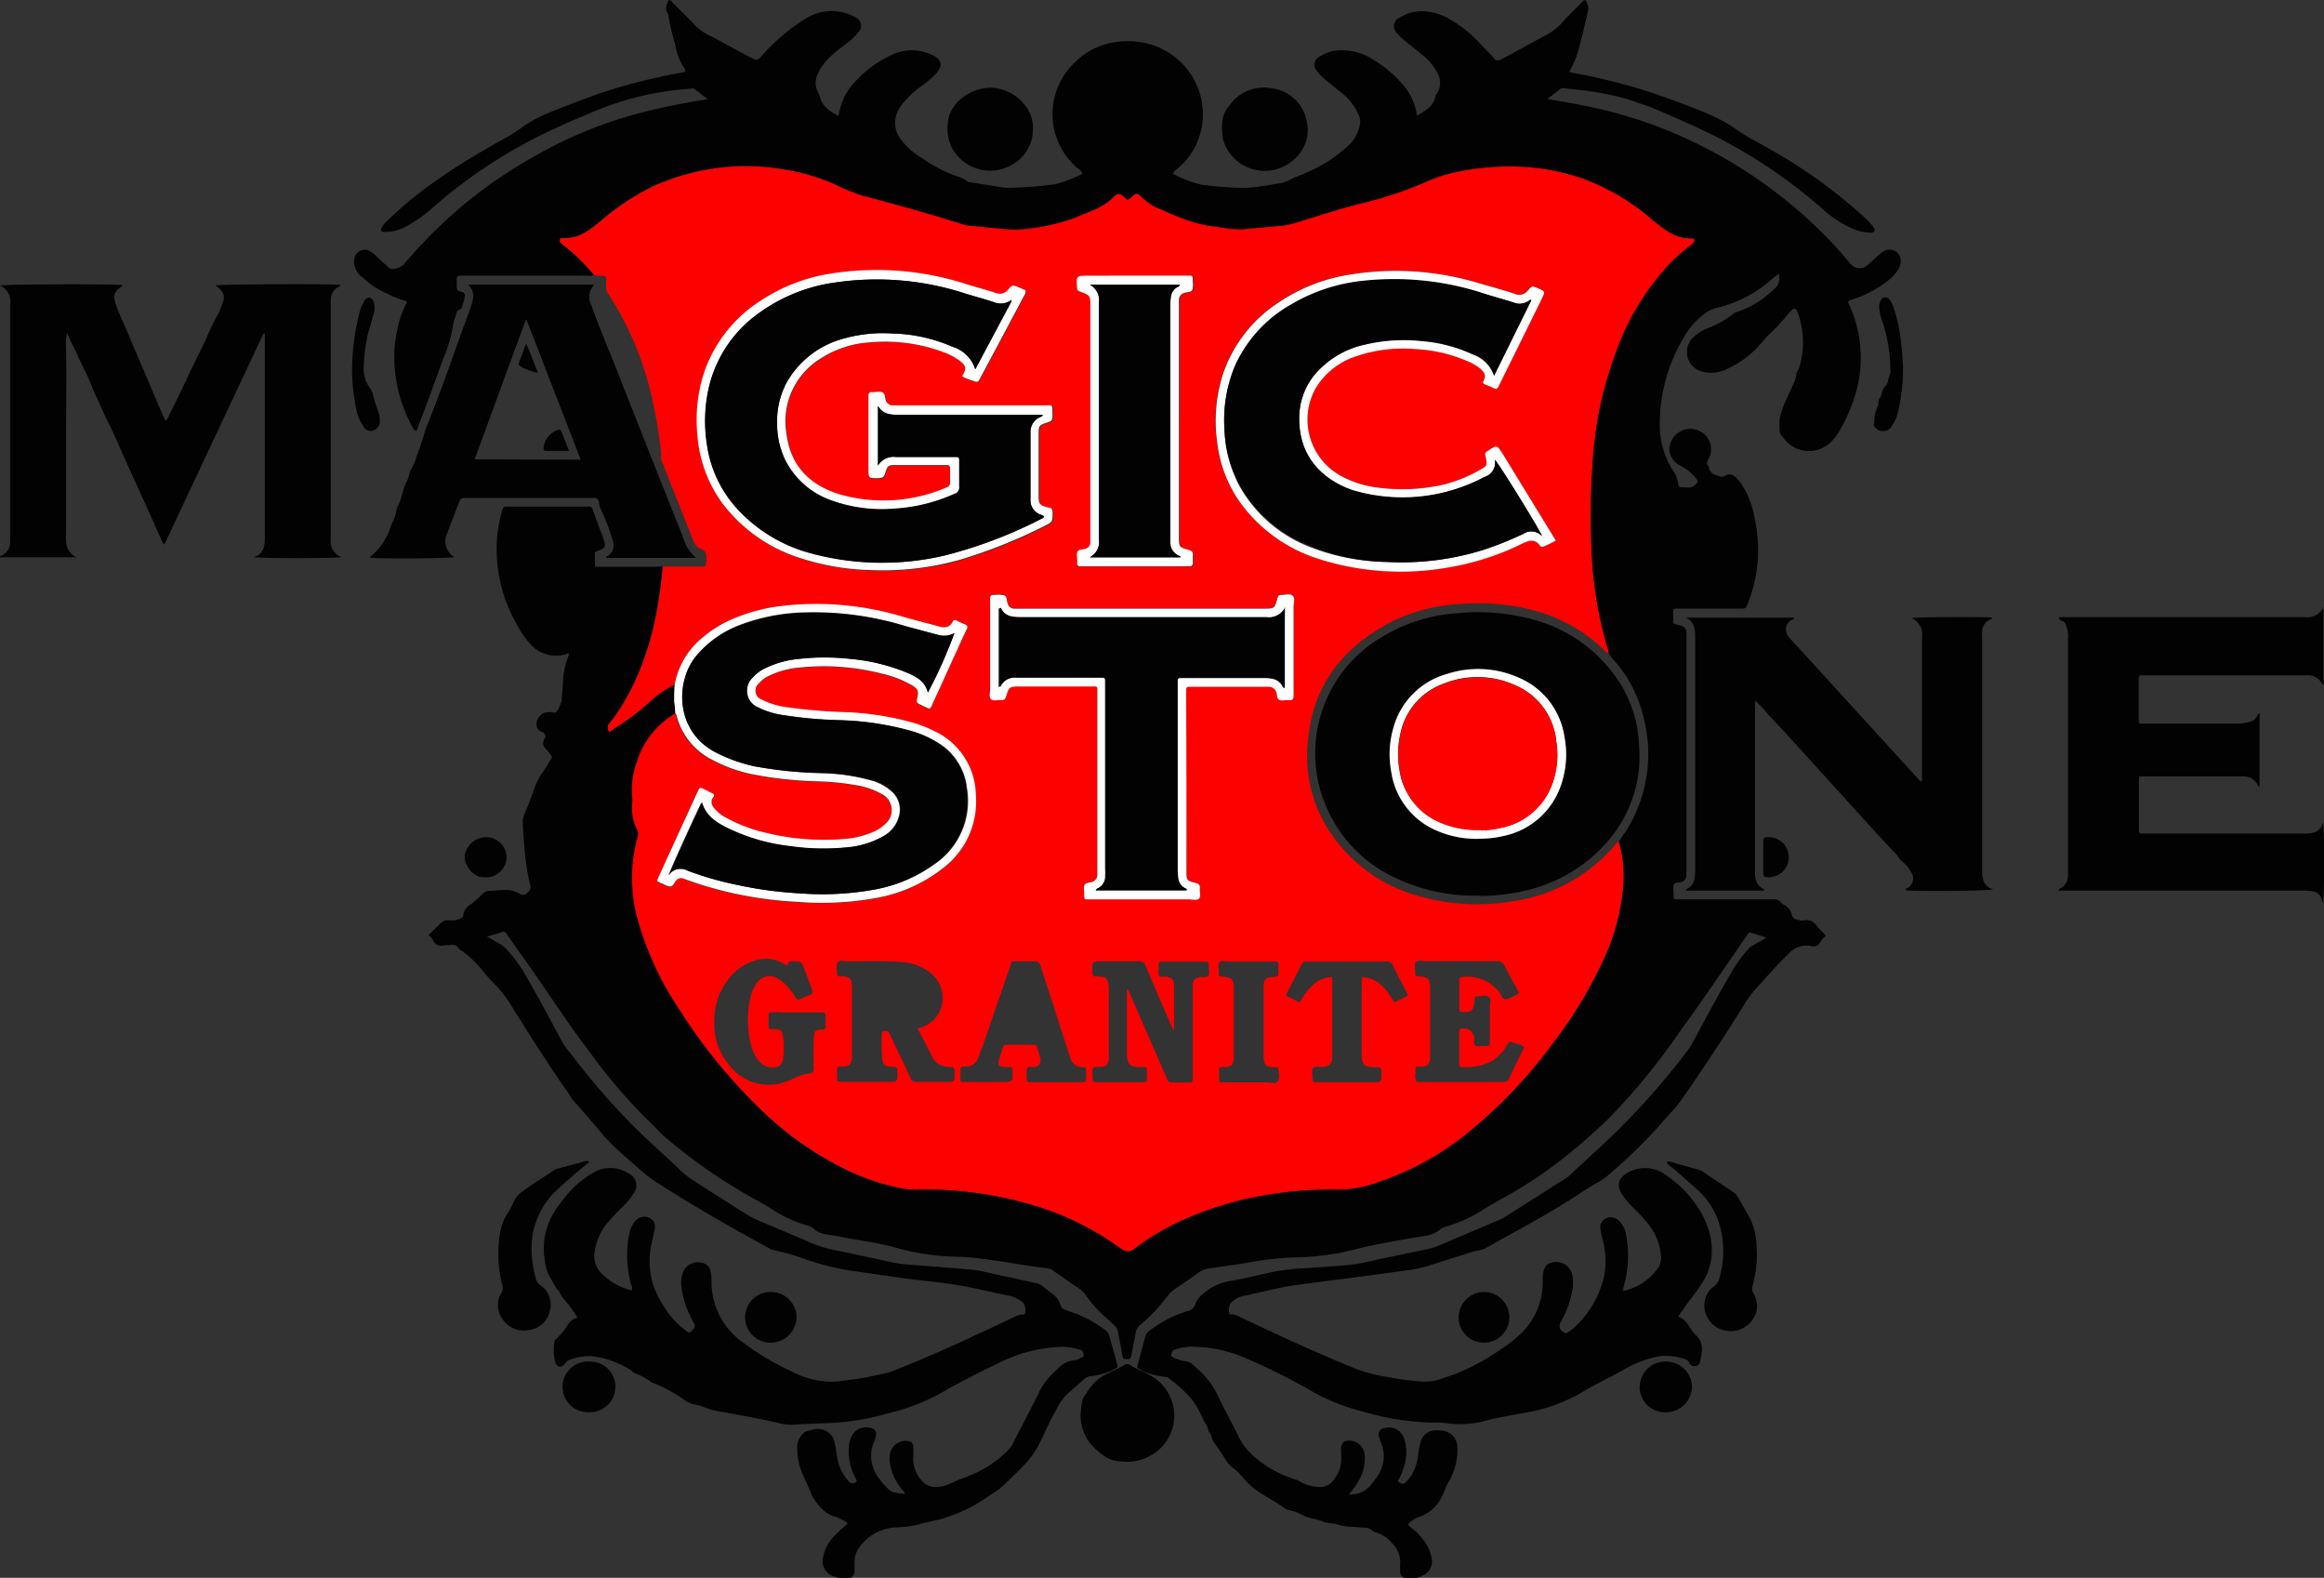 <svg xmlns="http://www.w3.org/2000/svg" viewBox="0 0 289.57 196.54"><rect x="0" y="0" width="289.57" height="196.54" fill="#333333" stroke="none"/><title>logo</title><g id="f56731f8-1cad-4a78-a27d-9757ae4c3ceb" data-name="Layer 2"><g id="0a29f5dd-6c9a-43db-afbe-0d29d4d9ddfe" data-name="Layer 1"><path d="M82.53,70.63a1.87,1.87,0,0,1,.73-.06h4c.74,0,.71,0,.75-.76s0-1.21-.78-1.48a1.66,1.66,0,0,1-.86-1.05q-2-5-4-10.06a.88.88,0,0,1,0-.21c0-.24,0-.49,0-.73a62.15,62.15,0,0,0-1.16-6.78,39,39,0,0,0-5.62-13.2,6.59,6.59,0,0,1-.05-1.51c0-.35-.13-.47-.47-.45a3,3,0,0,1-1-.05,24.66,24.66,0,0,0-3.9-3.76,2.28,2.28,0,0,1-.33-.29.44.44,0,0,1-.07-.42c.05-.2.22-.16.36-.15a5.17,5.17,0,0,0,3.23-1,19.4,19.4,0,0,0,1.74-1.35,30.63,30.63,0,0,1,6.32-4.12,28.13,28.13,0,0,1,16.79-2,25.26,25.26,0,0,1,5.8,1.77,26.2,26.2,0,0,0,3.48,1.36q6.25,1.62,12.41,3.54a4,4,0,0,0,.86.19c1.31.12,2.62.28,3.94.38a13.41,13.41,0,0,0,3.5,0,25,25,0,0,0,5.76-1.35c1.53-.69,3.19-1.11,4.48-2.28.3-.27.61-.7,1-.68s.67.44,1,.7c0,0,.09,0,.13,0a6.06,6.06,0,0,0,.63-.5c.31-.31.54-.27.86,0a8.35,8.35,0,0,0,1.88,1.4c2.44,1.06,4.85,2.22,7.56,2.46a16.94,16.94,0,0,0,3.34.34c1.58-.17,3.16-.29,4.74-.44a8.77,8.77,0,0,0,1.72-.32c2.9-.89,5.78-1.84,8.72-2.56a47.34,47.34,0,0,0,7.71-2.57,16.44,16.44,0,0,1,2.82-1,31.64,31.64,0,0,1,9.47-.85,27.61,27.61,0,0,1,7.17,1.44,28.17,28.17,0,0,1,8.62,5.08,17.05,17.05,0,0,0,1.93,1.46,5.32,5.32,0,0,0,3,.94c.12,0,.25-.07.32.07a.36.36,0,0,1,0,.42,3,3,0,0,1-.44.39,22.25,22.25,0,0,0-3,2.74,31.87,31.87,0,0,0-6.26,10.54,47.07,47.07,0,0,0-2.92,13.93,92.64,92.64,0,0,0,0,12.91,50.2,50.2,0,0,0,1.84,9.94c.07.23.21.45.11.7-.18,0-.25-.12-.35-.22A20.09,20.09,0,0,0,191,76a27.51,27.51,0,0,0-9.32-.75,21.72,21.72,0,0,0-8.45,2.27C167.38,80.63,163.66,85.25,163,92A17.16,17.16,0,0,0,165,102.48a19.4,19.4,0,0,0,11.75,9.13,26.37,26.37,0,0,0,12.06.6,20.52,20.52,0,0,0,12.33-6.83c.17-.2.28-.47.55-.56a15.74,15.74,0,0,1,.49,6.11,26.52,26.52,0,0,1-2.36,8.52A54.63,54.63,0,0,1,193.47,130a60,60,0,0,1-10.55,11.09,35.22,35.22,0,0,1-11.19,6.17,14.83,14.83,0,0,1-4.88.95,46.52,46.52,0,0,0-8.78.61,41.52,41.52,0,0,0-11.13,3.38,31,31,0,0,0-5.59,3.36,1.17,1.17,0,0,1-1.48.12c-.15-.09-.3-.17-.43-.27A35.17,35.17,0,0,0,128.25,150a46.63,46.63,0,0,0-13.78-1.82,10.29,10.29,0,0,1-2.26-.16,29.28,29.28,0,0,1-6.46-2.15,40.85,40.85,0,0,1-10.65-7.35,67.59,67.59,0,0,1-10.62-12.89,38.56,38.56,0,0,1-4.94-10.53,19.16,19.16,0,0,1-.15-10.86,1.15,1.15,0,0,0-.1-.91,6.13,6.13,0,0,1-.59-3.28,3.16,3.16,0,0,0,0-.65,9.93,9.93,0,0,1,.52-4.26,10.65,10.65,0,0,1,4.88-6.27,1.19,1.19,0,0,1,.13.25,8.55,8.55,0,0,0,4.45,5.56,18.58,18.58,0,0,0,5.09,1.82,49.22,49.22,0,0,0,8.31.87,33,33,0,0,1,4.45.46A9.74,9.74,0,0,1,109.94,99a2.24,2.24,0,0,1,.44,3.58,5.08,5.08,0,0,1-1.64,1.1,11.17,11.17,0,0,1-3.77.88,30.23,30.23,0,0,1-9.33-.73,19.31,19.31,0,0,1-5.32-2,4.45,4.45,0,0,1-1.44-1.23,1.06,1.06,0,0,1-.2-1c.07-.2.34-.36.23-.58s-.4-.25-.61-.37-.57-.29-.85-.43-.33-.09-.41.13-.13.26-.19.4l-4.76,10.41c-.35.76-.28.62.36.93l.07,0a2.62,2.62,0,0,0,.94.38c.38,0,.53-.47.76-.74a.82.82,0,0,1,1-.22c.85.31,1.7.6,2.57.87a48.48,48.48,0,0,0,11.61,2,37.57,37.57,0,0,0,10.09-.55,18.73,18.73,0,0,0,7.88-3.57,10.41,10.41,0,0,0,4.2-9.22,8.94,8.94,0,0,0-5.07-7.87,16,16,0,0,0-2.79-1.1,36.18,36.18,0,0,0-8.24-1.31,67.28,67.28,0,0,1-7.31-.6,9.8,9.8,0,0,1-3.22-.95,1.19,1.19,0,0,1-.37-2.06,3.73,3.73,0,0,1,1.29-.95,11,11,0,0,1,3.73-1,29,29,0,0,1,10.2.74,13.11,13.11,0,0,1,3.88,1.5c.71.45.79.67.62,1.52-.12.63-.12.63.43.89l.66.31c.5.23.51.23.74-.29l3.41-7.48c.29-.65.58-1.3.89-1.93.18-.35.1-.53-.26-.66a9.28,9.28,0,0,1-1-.46.31.31,0,0,0-.49.14c-.39.79-1,.79-1.75.58-1.46-.41-2.93-.77-4.39-1.18a37.24,37.24,0,0,0-15.17-1.36,21.66,21.66,0,0,0-6.93,2,15.19,15.19,0,0,0-3,2,9.83,9.83,0,0,0-3.4,5.84,11.3,11.3,0,0,0-2.76,1.8,31.72,31.72,0,0,1-4.77,3.64c-.22.14-.39.37-.67.4A.85.85,0,0,1,76,90a18.55,18.55,0,0,0,1.68-2.41c3.12-5.23,4.38-11,4.9-17m45.26-34.39-.84-.35c-.73-.29-.75-.3-1.27.27a1.32,1.32,0,0,1-1.56.44c-1.16-.39-2.34-.69-3.51-1.05a36.47,36.47,0,0,0-17-1.37,21.92,21.92,0,0,0-8.82,3.41,17.22,17.22,0,0,0-7,8.89,19,19,0,0,0-.84,7.83,16.38,16.38,0,0,0,3.16,8.56,19.51,19.51,0,0,0,9.58,6.73,30.84,30.84,0,0,0,8.79,1.52,35.68,35.68,0,0,0,11.32-1.33,64.78,64.78,0,0,0,10.4-4.17c1-.49,1-.5,1-1.62,0-.37-.08-.61-.49-.66a1.77,1.77,0,0,1-.35-.09c-.73-.24-.9-.43-.9-1.22q0-4,0-8c0-.81.15-1,.9-1.23s.84-.29.83-1.2c0-1.11.15-1-1-1H112.05l-.81,0a.88.88,0,0,1-.84-.68c-.11-.31-.06-.75-.37-.92s-.72,0-1.09-.05h-.29c-.28,0-.41.11-.39.39s0,.29,0,.44q0,4.44,0,8.89c0,1,0,1,1,1s.87,0,1.14-.8.39-.83,1-.83H118c.31,0,.44.09.43.41,0,.56,0,1.13,0,1.69a.63.63,0,0,1-.47.7,19.9,19.9,0,0,1-12.73,1c-3.94-1-6.64-3.4-7.18-7.66a9.16,9.16,0,0,1,4.27-9.46,12.66,12.66,0,0,1,6.08-2,20.84,20.84,0,0,1,9.23,1.22,7.84,7.84,0,0,1,2,1.06c.81.62.87,1,.36,1.84,0,0,0,.08,0,.14a7.3,7.3,0,0,0,1.22.49c.64.25.64.25,1-.33l5.45-10.23a.93.93,0,0,0,.19-.6m66,31.11-.45-.75-6.1-9.95c-.77-1.25-.76-1.24-2-.42a.44.44,0,0,0-.22.55c0,.14.07.29.09.43.14.69.08.84-.54,1.19A18,18,0,0,1,180,60.35a23,23,0,0,1-8.32.39A12.63,12.63,0,0,1,167,59.24a8,8,0,0,1-3-11,9.25,9.25,0,0,1,5.05-3.93,18.06,18.06,0,0,1,7.24-.86,18.61,18.61,0,0,1,6.47,1.49,6.38,6.38,0,0,1,1.7,1c.44.38.71.82.37,1.41-.17.3,0,.43.24.54a11,11,0,0,1,1.08.46c.26.13.41.07.51-.19s.13-.27.19-.4l5.2-10.53c.48-1,.48-1-.54-1.38-.66-.26-.67-.27-1.15.28a1.36,1.36,0,0,1-1.62.47c-1.46-.48-2.95-.88-4.43-1.32a35.74,35.74,0,0,0-16.12-1.1,21.86,21.86,0,0,0-8.82,3.42,17.21,17.21,0,0,0-7,8.9,19.19,19.19,0,0,0-.74,8.63,16.08,16.08,0,0,0,3,7.63,19.16,19.16,0,0,0,9.6,6.82,33.73,33.73,0,0,0,16.1,1.09,32.92,32.92,0,0,0,9.33-3c.82-.4,1.53-.62,2.17.25a.34.34,0,0,0,.45.13,13,13,0,0,0,1.51-.73m-46,30.1V86.5c0-.2,0-.39,0-.59s.09-.42.38-.4h9l.88,0a1,1,0,0,1,1,.78c.07.28,0,.65.27.81s.62,0,.93.07.34,0,.51,0c.33,0,.43-.14.41-.44s0-.34,0-.51c0-3.57,0-7.15,0-10.72,0-.46.22-1.06-.11-1.33s-.94-.05-1.42-.1c-.32,0-.4.14-.48.41-.37,1.3-.38,1.3-1.76,1.3H127.15l-.73,0a.86.86,0,0,1-.87-.65c-.13-.34-.08-.84-.39-1a3.07,3.07,0,0,0-1.16-.06h-.29c-.25,0-.35.12-.33.36s0,.24,0,.37c0,3.67,0,7.35,0,11,0,.43-.2,1,.11,1.26s.85,0,1.28.1.5-.14.6-.46c.36-1.16.43-1.21,1.64-1.23h8.89c.93,0,.83-.08.83.82q0,10.87,0,21.74c0,.27,0,.54,0,.81a.94.94,0,0,1-.7,1c-.3.1-.7.06-.87.32s0,.67-.07,1c0,.1,0,.2,0,.29,0,.53,0,.53.52.55h12.56c.41,0,.93.19,1.21-.08s.07-.84.12-1.26-.1-.6-.53-.71c-1.08-.26-1.12-.35-1.13-1.44,0-.2,0-.39,0-.59Zm-33.46,30.71c.29-.1.5-.17.7-.25a3.78,3.78,0,0,0,2.28-2.51,4,4,0,0,0-1.64-4.38,6.38,6.38,0,0,0-3.42-1.16c-2.2-.16-4.4-.08-6.6-.09-.43,0-1-.2-1.26.12s-.07.85-.09,1.28c0,0,0,0,0,.07,0,.27.06.42.36.4a2.55,2.55,0,0,1,.44,0c.79.1,1,.33,1.05,1.13,0,.24,0,.49,0,.73q0,3.78,0,7.56c0,.25,0,.49,0,.73-.06.78-.26,1-1,1.1-.26,0-.6-.11-.77.1s-.05.57-.07.86c0,.1,0,.2,0,.29,0,.64,0,.65.64.65h5.73c1.14,0,1.14,0,1.14-1.18,0-.68,0-.68-.71-.71-.86,0-1.09-.22-1.19-1.06a24.36,24.36,0,0,1-.06-2.86c0-.49.07-.51.55-.5.33,0,.39.25.49.46.85,1.79,1.71,3.57,2.55,5.36a.71.71,0,0,0,.77.49c1.22,0,2.45,0,3.67,0,1.05,0,1.05,0,1.05-1,0-.81,0-.82-.78-.88a2.1,2.1,0,0,1-1.93-1.1c-.61-1.2-1.23-2.38-1.88-3.63m31.9.23c-.12-.24-.21-.4-.28-.56-1.08-2.51-2.18-5-3.24-7.55a.74.74,0,0,0-.82-.53c-1.47,0-2.94,0-4.41,0s-1.44,0-1.37,1.47c0,.33.14.4.43.42,1.24.06,1.59,0,1.59,1.75,0,2.62,0,5.24,0,7.86a4.46,4.46,0,0,1,0,.73c-.11.67-.28.81-.94.93-.33.06-.8-.13-1,.15s-.06.71-.07,1.07c0,0,0,.1,0,.15,0,.52,0,.53.53.53,1.91,0,3.82,0,5.73,0,.36,0,.55-.07.52-.48a6.78,6.78,0,0,1,0-1c0-.34-.13-.41-.43-.4a5.31,5.31,0,0,1-1.1-.05,1,1,0,0,1-.91-.89,7.94,7.94,0,0,1-.07-1.17q0-3.56,0-7.13c0-.15-.06-.32.06-.45a.81.81,0,0,1,.25.4l2.9,6.66,1.79,4.1c.1.22.17.45.5.44.78,0,1.57,0,2.35,0,.25,0,.35-.11.35-.35s0-.34,0-.51q0-5,0-10c0-.42,0-.83,0-1.25.07-.72.24-.86.93-1,.33-.08.77.11,1-.17s.06-.71.07-1.08c0-.69,0-.69-.67-.69h-4.63c-1.08,0-.93-.12-.93.94,0,.29-.12.63.07.85s.51.06.77.09c.76.08,1,.29,1.08,1a2.41,2.41,0,0,1,0,.29q0,2.57,0,5.14a1.55,1.55,0,0,1-.09.29m43.68,2a5.46,5.46,0,0,0-1.25-.47c-.58-.21-.61-.2-.9.32-1.24,2.17-3.23,2.76-5.55,2.69-.23,0-.37-.06-.37-.33,0-1.37,0-2.74,0-4.11,0-.15,0-.29.2-.33a1.33,1.33,0,0,1,1.68,1.18c0,.31-.11.71.14.9s.66.05,1,.07h.29c.5,0,.51,0,.51-.54,0-1.42,0-2.84,0-4.26,0-.45.22-1.05-.12-1.33s-.89-.05-1.35-.08c-.3,0-.45.09-.44.41a3.48,3.48,0,0,1-.12.87.81.81,0,0,1-.76.68c-.22,0-.44,0-.66,0s-.36-.07-.36-.33q0-1.84,0-3.67c0-.25.11-.34.35-.35a5.15,5.15,0,0,1,4.63,1.87c.24.32.33.88.76.9a2.92,2.92,0,0,0,1.14-.45c.19-.09.42-.12.56-.34-.6-1.12-1.22-2.22-1.78-3.36a1,1,0,0,0-1-.59c-3,0-5.92,0-8.88,0-.4,0-.91-.19-1.19.12s-.08.75-.09,1.14c0,.56-.08.6.58.64,1,.05,1.25.3,1.28,1.36,0,.15,0,.29,0,.44q0,3.82,0,7.63c0,.25,0,.49,0,.73-.06.77-.27,1-1,1.09-.26,0-.6-.11-.76.1s0,.57-.07.86,0,.29,0,.44c0,.38.11.51.5.5q5.25,0,10.5,0a.59.59,0,0,0,.63-.37c.65-1.37,1.31-2.72,2-4.1m-91.9-10-.49-.29a4.21,4.21,0,0,0-3.39-.41,6.27,6.27,0,0,0-3,1.83A8.32,8.32,0,0,0,89,127.29a7.8,7.8,0,0,0,1.76,5.25A6.19,6.19,0,0,0,97,135a8.19,8.19,0,0,0,1.93-.67,10,10,0,0,1,1.36-.53c.35-.1.81,0,1-.29s.06-.76.07-1.15c0-1.08,0-2.15.06-3.23,0-.61.19-.78.68-.88.23,0,.53.09.69-.13s.05-.52.07-.79,0-.44,0-.66c0-.55,0-.56-.58-.56-1.66,0-3.33,0-5,0a3.9,3.9,0,0,0-1.52.09q0,.77,0,1.54s0,0,0,.07c0,.27.07.41.38.39a2.61,2.61,0,0,1,.58,0c.52.07.76.26.82.78a10.1,10.1,0,0,1,0,3.07,1.08,1.08,0,0,1-1,.89,2.15,2.15,0,0,1-2-.82,4.64,4.64,0,0,1-.9-1.75,12.37,12.37,0,0,1-.12-6.17,4.71,4.71,0,0,1,.73-1.67,1.9,1.9,0,0,1,2.75-.58,5.08,5.08,0,0,1,1.4,1.28,12.42,12.42,0,0,1,.76,1.08c.15.23.29.29.54.16s.75-.35,1.13-.52.51-.24.33-.74c-.31-.85-.63-1.69-.95-2.54s-.36-.93-1.4-.94c-.4,0-.67.07-.69.6m33.49,14.47c1.08,0,2.16,0,3.23,0,.39,0,.52-.13.5-.51a9.78,9.78,0,0,1,0-1c0-.24-.05-.37-.32-.35a1.59,1.59,0,0,1-1.7-1.32q-.45-1.36-.89-2.72c-.93-2.86-1.86-5.72-2.77-8.58-.13-.41-.29-.6-.76-.58-.68,0-1.37,0-2.06,0-.91,0-.75-.09-1,.71-1.1,3.16-2.18,6.33-3.28,9.5-.23.65-.47,1.28-.72,1.92a1.57,1.57,0,0,1-1.4,1c-.24,0-.54-.1-.7.1s0,.52-.07.78a1.45,1.45,0,0,0,0,.15c0,1-.11.88.85.88h4.19c1.55,0,1.55,0,1.43-1.55,0-.26-.11-.34-.35-.33a4.35,4.35,0,0,1-.81,0c-.53-.08-.66-.29-.52-.81s.33-1,.46-1.55c.08-.35.27-.4.58-.4,1.08,0,2.15,0,3.23,0,.34,0,.47.13.54.44s.21.75.31,1.13c.19.75-.07,1.12-.83,1.22-.26,0-.59-.13-.76.09s0,.57-.07.86,0,.3,0,.44c0,.39.13.5.5.5,1.08,0,2.15,0,3.23,0m9.83-100.47h-5.73c-1.56,0-1.55,0-1.43,1.55a.41.41,0,0,0,.31.41c1.33.5,1.33.51,1.34,1.9v.15q0,14.14,0,28.27c0,.29,0,.59,0,.88a.87.87,0,0,1-.69.91c-.3.09-.69,0-.87.3s0,.67-.07,1c0,.17,0,.34,0,.51s.11.35.36.34h13.58c.3,0,.45-.1.44-.43s0-.69,0-1-.15-.5-.49-.59c-1.23-.35-1.25-.4-1.25-1.67V38.07c0-.2,0-.39,0-.59a.94.94,0,0,1,.77-1c.32-.1.77-.05.91-.37a2.85,2.85,0,0,0,.05-1s0-.1,0-.15c0-.6,0-.6-.62-.61h-6.61M166,121.68v2.25c0,2.5,0,5,0,7.49,0,1.11-.27,1.38-1.27,1.49-.38,0-.89-.16-1.12.13s-.07.8-.07,1.21,0,.56.57.56H171c1.13,0,1.13,0,1.13-1.11,0-.75,0-.75-.79-.77-1.39,0-1.67-.3-1.67-1.7,0-2,0-4,0-6,0-1,0-2,0-3,0-.57,0-.57.59-.46a4.11,4.11,0,0,1,2.37,1.49,13,13,0,0,1,1.11,1.61c.47-.24.92-.48,1.38-.69s.3-.29.16-.56c-.6-1.12-1.19-2.25-1.74-3.39a.74.74,0,0,0-.8-.46c-1.12,0-2.25,0-3.38,0h-6.46c-.26,0-.53,0-.69.28-.61,1.22-1.24,2.44-1.87,3.65-.12.23-.06.35.17.46.38.17.75.35,1.11.56s.39.07.52-.17a7.28,7.28,0,0,1,1.33-1.75,3.73,3.73,0,0,1,2.53-1.1M159.23,133a1.3,1.3,0,0,0-.57-.05c-.91-.05-1.15-.3-1.21-1.21,0-.12,0-.24,0-.37q0-4,0-7.93a6.37,6.37,0,0,1,0-.81c.08-.63.24-.77.86-.92.3-.08.72.08.9-.17s0-.67.07-1c0-.07,0-.15,0-.22,0-.54,0-.55-.59-.55h-5.5c-.41,0-.93-.17-1.21.09s-.1.83-.12,1.26,0,.5.51.54c1.1.09,1.31.3,1.36,1.38,0,.12,0,.24,0,.37q0,3.93,0,7.85a4.64,4.64,0,0,1,0,.66c-.11.74-.3.91-1,1-.26,0-.59-.12-.76.11s0,.57-.07.85c0,.12,0,.24,0,.37,0,.56,0,.57.56.57,1.76,0,3.52,0,5.28,0,.5,0,1.17.23,1.47-.12s.09-1,.09-1.57a.44.44,0,0,0-.05-.14" fill="#fd0101"/><path d="M200.38,81.34c.1-.25,0-.47-.11-.7a50.19,50.19,0,0,1-1.84-9.94,92.81,92.81,0,0,1,0-12.91,47.07,47.07,0,0,1,2.92-13.93,31.87,31.87,0,0,1,6.26-10.54,22.16,22.16,0,0,1,3-2.74,3,3,0,0,0,.44-.39.37.37,0,0,0,0-.42c-.07-.14-.21-.08-.32-.07a5.31,5.31,0,0,1-3-.94,17,17,0,0,1-1.93-1.46,28.16,28.16,0,0,0-8.62-5.08A27.59,27.59,0,0,0,190,20.79a31.67,31.67,0,0,0-9.46.85,16.38,16.38,0,0,0-2.82,1A47.33,47.33,0,0,1,170,25.25c-2.95.71-5.83,1.67-8.72,2.56a8.82,8.82,0,0,1-1.72.32c-1.58.15-3.17.28-4.74.44a17,17,0,0,1-3.35-.34c-2.71-.24-5.12-1.4-7.56-2.46a8.4,8.4,0,0,1-1.87-1.4c-.33-.27-.56-.32-.86,0a5.85,5.85,0,0,1-.63.5s-.1,0-.13,0c-.33-.25-.62-.68-1-.7s-.7.41-1,.68c-1.29,1.17-3,1.6-4.48,2.28a24.93,24.93,0,0,1-5.76,1.35,13.42,13.42,0,0,1-3.5,0c-1.32-.1-2.62-.26-3.94-.37a4,4,0,0,1-.86-.19q-6.16-1.93-12.41-3.54A26.14,26.14,0,0,1,104,22.94a25.24,25.24,0,0,0-5.81-1.77,28.12,28.12,0,0,0-16.79,2,30.65,30.65,0,0,0-6.32,4.13,19.12,19.12,0,0,1-1.74,1.35,5.17,5.17,0,0,1-3.23,1c-.14,0-.31-.05-.36.15a.43.43,0,0,0,.07.42,2.38,2.38,0,0,0,.33.29A24.61,24.61,0,0,1,74,34.28a1.93,1.93,0,0,1-.8.06h-13c-.95,0-1.89,0-2.84,0-.36,0-.48.12-.45.47s0,.49,0,.73c0,.64,0,.65.65.83a.44.44,0,0,1,.35.55,6.52,6.52,0,0,1-.39,1.41c0,.06-.07.16-.12.17-.52.11-.54.58-.67,1a4.89,4.89,0,0,0-.29,1.06,17.41,17.41,0,0,1-1.25,4.21c-1,2.77-2,5.58-3.08,8.31-.08.2-.05.43-.25.6-.32-.12-.47-.47-.58-.7a18.19,18.19,0,0,1-2.12-9.69,18.74,18.74,0,0,1,.71-3.67,12.93,12.93,0,0,1,.74-1.77c.11-.24.05-.37-.21-.42a11.44,11.44,0,0,1-2.31-.93,9.92,9.92,0,0,1-2.87-1.91,2.41,2.41,0,0,1-1.07-2.42,1.34,1.34,0,0,1,1.71-1,3.6,3.6,0,0,1,1,.72c.42.38.82.77,1.25,1.14.24.2.47.52.8.46a2.21,2.21,0,0,0,1.4-.56l.82-.94A57.79,57.79,0,0,1,66.9,19.3a53.26,53.26,0,0,1,13.45-5.38,78.92,78.92,0,0,1,7.85-1.55c-.63-.48-1.16-.9-1.7-1.3-.19-.14-.43,0-.65,0a36.92,36.92,0,0,0-11.53,2.69c-1.93.8-3.86,1.61-5.75,2.51A62.18,62.18,0,0,0,54,25.8a16.72,16.72,0,0,1-3.66,2.53,5.09,5.09,0,0,1-2.46.56c-.41,0-.51-.22-.31-.58a3.64,3.64,0,0,1,.66-.79,46.38,46.38,0,0,1,6.09-5q2.6-1.84,5.35-3.45c1.17-.68,2.34-1.36,3.52-2a20.53,20.53,0,0,0,1.94-1.27A16.82,16.82,0,0,1,68.51,14q3.22-1.31,6.51-2.47a72.72,72.72,0,0,1,8.36-2.19c.67-.15,1.34-.26,2-.39a1.08,1.08,0,0,0-.26-.68,7.91,7.91,0,0,1-1-2.71.45.45,0,0,0,0-.07,24.87,24.87,0,0,1-.84-3.6c-.06-.29-.33-.46-.29-.8A2.34,2.34,0,0,1,83.34,0c.25,0,.36.2.5.35.93.94,1.9,1.85,2.78,2.83a7,7,0,0,0,2.12,1.41c1.64.86,3.25,1.78,4.9,2.63.66.34.73.32,1.23-.2a23.91,23.91,0,0,1,5.68-4.8,6,6,0,0,1,6-.08,1.15,1.15,0,0,1,.38,1.9,7.4,7.4,0,0,1-1.38,1.31c-.65.52-1.31,1-1.94,1.57A6.83,6.83,0,0,0,102,9a2.51,2.51,0,0,0-.12,2.39,4.21,4.21,0,0,1,.3.75c.32,1.18,1.27,1.72,2.24,2.29a1,1,0,0,0,.12-.24,7.39,7.39,0,0,1,2-4,13.85,13.85,0,0,1,4.57-3.35,5.8,5.8,0,0,1,4.9-.06c1.41.63,1.55,1.42.49,2.53a15.84,15.84,0,0,1-1.75,1.46,11.24,11.24,0,0,0-2.51,2.45l-.23.37a3.34,3.34,0,0,0,.32,3.88A9.12,9.12,0,0,0,115,19.77a17.13,17.13,0,0,0,4.14,2.15,4.5,4.5,0,0,1,1.49.72c.1.08.28.06.42.09l4.2.66a2,2,0,0,0,.37,0,47.73,47.73,0,0,0,5.85-.44,18,18,0,0,0,3.41-1.3c-.16-.44-.51-.6-.78-.84a8.85,8.85,0,0,1,0-13.2,8.85,8.85,0,0,1,4-2.2c6.27-1.44,11.25,2.79,11.73,7.94a8.77,8.77,0,0,1-3.22,7.75c-.16.14-.38.23-.45.54A14.16,14.16,0,0,0,149.71,23a41.1,41.1,0,0,0,5.56.4,26.71,26.71,0,0,0,3.34-.44l.65-.1a4.3,4.3,0,0,0,1.49-.47c.71-.4,1.52-.62,2.27-1a17.42,17.42,0,0,0,5.29-3.55,4.68,4.68,0,0,0,1.17-2.7,1.6,1.6,0,0,0-.21-.85,6.82,6.82,0,0,0-2-2.64c-.77-.62-1.55-1.24-2.32-1.88a4.4,4.4,0,0,1-.9-1,1.08,1.08,0,0,1,.34-1.7,5.06,5.06,0,0,1,3.15-.8,7.14,7.14,0,0,1,3.31,1,15.58,15.58,0,0,1,3.71,3,7.54,7.54,0,0,1,2,4.14c1-.63,2.08-1.11,2.28-2.41,0-.17.14-.24.2-.35a2.41,2.41,0,0,0,.15-2.39A7.17,7.17,0,0,0,177.43,7l-2-1.61a8,8,0,0,1-1.34-1.25,1.14,1.14,0,0,1,.27-1.92A5.14,5.14,0,0,1,178,1.47a7.08,7.08,0,0,1,2.87,1.06,15.88,15.88,0,0,1,3.64,3c.55.62,1.19,1.17,1.72,1.81.25.31.62.19.92,0,.89-.46,1.77-.95,2.65-1.43l2.6-1.41a7.29,7.29,0,0,0,2.13-1.56c.79-.9,1.66-1.73,2.5-2.59.13-.13.24-.32.49-.33a1.56,1.56,0,0,1,.33,1.41c-.43,1.82-.81,3.66-1.37,5.45a15.9,15.9,0,0,1-.91,2c.09.2.29.17.45.2,2.53.45,5,1.06,7.5,1.75a98.46,98.46,0,0,1,9.41,3.4,19.34,19.34,0,0,1,3.69,2.08c1,.71,2.18,1.29,3.28,1.92a64.14,64.14,0,0,1,12.29,8.74,8.46,8.46,0,0,1,1.21,1.28c.11.16.24.33.13.54s-.33.19-.52.19a6,6,0,0,1-2.34-.57,14,14,0,0,1-3.43-2.25,65.76,65.76,0,0,0-7.1-5.45A62.46,62.46,0,0,0,214,17.12c-1.25-.62-2.5-1.23-3.78-1.81-1.45-.65-2.91-1.26-4.37-1.89-.68-.29-1.39-.46-2.08-.73a16.86,16.86,0,0,0-2.11-.63c-.73-.19-1.48-.34-2.23-.48s-1.45-.24-2.18-.33S195.76,11.1,195,11a.74.74,0,0,0-.57.07l-1.62,1.26c1.54.28,3,.51,4.36.79A58,58,0,0,1,204,14.87a57,57,0,0,1,8.44,3.52,58.89,58.89,0,0,1,14.08,10.09,47.8,47.8,0,0,1,3.84,4.14,3.24,3.24,0,0,0,.4.43,1.46,1.46,0,0,0,1.91,0c.46-.39.89-.82,1.34-1.22a4.76,4.76,0,0,1,.7-.53,1.39,1.39,0,0,1,2.12,1.14,2.07,2.07,0,0,1-.42,1.3,5.82,5.82,0,0,1-1.34,1.35,14.33,14.33,0,0,1-4.3,2.23c-.59.2-.56.18-.31.75a15.92,15.92,0,0,1,.38,12.08A21.07,21.07,0,0,1,229,54a5.71,5.71,0,0,1-.81,1,3.9,3.9,0,0,1-6-.5c-.15-.21-.42-.42-.42-.64a6.88,6.88,0,0,1,0-1.82,11.3,11.3,0,0,1,.74-2.15c.32-.69.65-1.37.95-2.07a3.68,3.68,0,0,0,.37-1.18c0-.33.31-.62.4-1a10.84,10.84,0,0,0-.16-6.51c-.29-.83-.47-.87-1.06-.25a.64.64,0,0,0-.1.1,24.29,24.29,0,0,1-2.74,2.93c-.27.32-.54.63-.82.94a11.94,11.94,0,0,1-4.34,3.19,4.37,4.37,0,0,1-3,.23,2.52,2.52,0,0,1-1-4.28,5.64,5.64,0,0,1,1.8-1.12,12,12,0,0,0,3.24-1.84,1,1,0,0,1,.4-.17,12,12,0,0,0,4.53-2.78,1.8,1.8,0,0,0,.63-2l-.9.75A15.67,15.67,0,0,1,214,38.32a4.33,4.33,0,0,0-1.64.78,9.26,9.26,0,0,0-2.4,2.66A21,21,0,0,0,206.81,53a10.3,10.3,0,0,0,1.78,5.81,3.17,3.17,0,0,1,.48,1.29c.1.59.12.59.7.6a2.44,2.44,0,0,1,.29,0,1.26,1.26,0,0,0,1.49-.8,6,6,0,0,0-2-1.8A2.5,2.5,0,0,1,208,56.06a2.6,2.6,0,0,1,3.67-2.41,2.49,2.49,0,0,1,1.21,3.51c-.2.35-.27.61,0,.9a.24.24,0,0,1,.06.13c.09.79.71.94,1.32,1.14a.65.65,0,0,0,.55,0c.84-.5,1.25-.2,2,.72a10.66,10.66,0,0,1,1.8,4.43,18,18,0,0,1-.8,10.6c-.28.73-.28.73-1,.73h-8c-.19,0-.33.06-.33.29,0,.44,0,.88,0,1.32,0,.22.14.29.31.34l.63.18a.87.87,0,0,1,.71,1c0,1.17,0,2.35,0,3.52q0,12.75,0,25.49c0,.34,0,.69,0,1a.89.89,0,0,1-.74.94c-.29.09-.72,0-.85.32a2.46,2.46,0,0,0,0,.94c0,1-.12.87.84.87H221a1.08,1.08,0,0,1,.85.33,1.4,1.4,0,0,0,.39.33,1.73,1.73,0,0,1,1,1.25c.12.55.59.6,1,.7a1.66,1.66,0,0,0,.66,0,1.37,1.37,0,0,1,1.35.55c.38.48.82.89,1.25,1.37a3.26,3.26,0,0,0-.71.83.94.94,0,0,1-1.05.48,2.86,2.86,0,0,0-2.86.94c-1.47,1.35-2.72,2.88-4.07,4.33a12.84,12.84,0,0,0-1.48,2c-1.1,1.75-2.2,3.52-3.35,5.25-1.49,2.26-3,4.52-4.56,6.73-.71,1-1.61,1.84-2.39,2.79a66.84,66.84,0,0,1-6.23,6.12,7.87,7.87,0,0,1-1.51,1.14c-1,.56-1.93,1.16-2.87,1.78-3.69,2.42-7.6,4.43-11.43,6.6a6.25,6.25,0,0,1-1.32.32c-1.9.63-3.83,1.19-5.73,1.83a18.17,18.17,0,0,1-3.23.62c-4.43.64-8.87,1.17-13.31,1.77-1.81.24-3.59.73-5.38,1.11a6.48,6.48,0,0,1-.93.2,3.16,3.16,0,0,0-1.73.9,1.71,1.71,0,0,0-.17,1.36.29.29,0,0,0,.27.08,1.86,1.86,0,0,1,1,.3c4.85,2.31,9.74,4.55,14.72,6.57a20.3,20.3,0,0,0,3.83.94,30.25,30.25,0,0,0,3.92.53,6.08,6.08,0,0,0,2.67-.33c.48-.19,1-.32,1.46-.5a26.62,26.62,0,0,0,5.93-3.16,16.79,16.79,0,0,0,2.55-2,8.84,8.84,0,0,0,2.68-6.54,4.39,4.39,0,0,1,.14-1.31,1.21,1.21,0,0,1,.72-.87,2.05,2.05,0,0,1,2.8,1.35,5.14,5.14,0,0,1-.06,2.47,12.73,12.73,0,0,1-1.3,3.42A.87.87,0,0,0,195,166a.26.26,0,0,0,.33,0,9.18,9.18,0,0,0,1.2-1,12.44,12.44,0,0,0,3.37-6.16,10.27,10.27,0,0,0-.14-4.15c-.12-.5-.25-1-.33-1.5a1.19,1.19,0,0,1,.59-1.38,1.44,1.44,0,0,1,1.7.23,3.24,3.24,0,0,1,.9,1.81,13.84,13.84,0,0,1-.23,6.11c-.06.25-.12.51-.2.85a6.94,6.94,0,0,0,4.53-3.07,2.59,2.59,0,0,0,.2-1.57,6.93,6.93,0,0,0-1.58-3.73,20.18,20.18,0,0,0-1.78-1.95,10.63,10.63,0,0,1-1.35-1.55c-1.08-1.61-.27-2.48,1-3.07a4.33,4.33,0,0,1,4.38.52,14.08,14.08,0,0,1,4.23,4.43,10.21,10.21,0,0,1,1.43,4,7.53,7.53,0,0,1-.88,4.53A20.77,20.77,0,0,1,210.5,162c-.47.65-.91,1.32-1.41,2,1.2.39,1.43,1.6,2.22,2.31,1.05,1,.78,2.15.51,3.31a.65.65,0,0,1-.61.54.69.69,0,0,1-.76-.44.72.72,0,0,0-.53-.43,6.9,6.9,0,0,0-3.31-.32,13.35,13.35,0,0,0-4.4,1.71c-1.8,1-3.65,1.85-5.39,2.92a21,21,0,0,1-7.16,2.43c-1.6.32-3.21.56-4.79,1a12.15,12.15,0,0,1-4.79.23,9.94,9.94,0,0,0-1.61-.06,32.34,32.34,0,0,1-4.82-.47,39.71,39.71,0,0,1-4.2-1,25.32,25.32,0,0,1-6.72-2.85,77.78,77.78,0,0,0-8.22-4,17.59,17.59,0,0,0-4-1c-.62-.1-1.27-.08-1.9-.14a6.52,6.52,0,0,0-2.23.37c-.33.08-.36.36-.43.62s.19.3.34.39a5.8,5.8,0,0,0,1.61.48,1.45,1.45,0,0,1,.7.36c.19.19.4.36.6.54a10,10,0,0,1,2.45,3.16c.86,1.84,1.87,3.6,2.75,5.43a8.06,8.06,0,0,0,2,2.47,14.35,14.35,0,0,0,5.12,2.76,1.16,1.16,0,0,1,.33.15,5.06,5.06,0,0,0,2.48.75,2,2,0,0,0,1.79-.82,4.09,4.09,0,0,0,1-3c0-.39-.06-.78,0-1.17s.25-.73.78-.77a1.94,1.94,0,0,1,2.15,1.84,5.47,5.47,0,0,1-.68,3,11.11,11.11,0,0,1-1.28,1.82,3.09,3.09,0,0,0,2.51-.91,10.91,10.91,0,0,0,1.26-1.71,4.23,4.23,0,0,0,.28-3.61,7.19,7.19,0,0,1-.3-.9.78.78,0,0,1,.66-1.09,1.94,1.94,0,0,1,2.43,1.23,5.17,5.17,0,0,1,.2,2.75,8.08,8.08,0,0,1-.74,2.22c-.08.17-.36.36-.05.55s.52.26.79,0a6.12,6.12,0,0,0,.81-1,6.36,6.36,0,0,0,.74-2.21,12.3,12.3,0,0,1,.3-1.73,1.94,1.94,0,0,1,1.91-1.54c1.49-.09,2.83.56,2.71,2.63a8.09,8.09,0,0,1-1.16,3.9c-.33.54-.46,1.17-.79,1.72a4.82,4.82,0,0,1-2.85,2.54,2.53,2.53,0,0,0-.83.44c-.66.48-.66.47,0,1a7.54,7.54,0,0,1,1.9,2.21,4.65,4.65,0,0,1,.5,1.45,1.89,1.89,0,0,1-1,2.14,3.36,3.36,0,0,1-2,.41c-.66-.06-.91-.33-.92-1a6.37,6.37,0,0,1,0-.66,3.36,3.36,0,0,0-1.06-2.79,4,4,0,0,0-2.06-1.31.74.74,0,0,1-.36-.21,1.26,1.26,0,0,0-.85-.34c-.51,0-1-.1-1.54-.1a6.59,6.59,0,0,1-2-.33c-.57-.18-1.18-.1-1.74-.34-.76-.33-1.59-.36-2.36-.71a6.44,6.44,0,0,0-2-.75.73.73,0,0,1-.33-.15c-.9-.66-1.89-1.18-2.82-1.78a9.29,9.29,0,0,1-2.32-1.93,8.1,8.1,0,0,0-1.46-1.42,3.37,3.37,0,0,1-.86-1c-.47-.78-1-1.51-1.52-2.26-.25-.37-.15-.92-.59-1.2,0-.61-.44-1-.68-1.55a11.34,11.34,0,0,0-1.48-2.57,18.84,18.84,0,0,0-2.85-2.58.46.46,0,0,0-.26-.11,11.55,11.55,0,0,1-1.93-.37,5.41,5.41,0,0,1-1.58-.71c-.16-.08-.1-.26-.06-.4.36-1.22.64-2.46,1-3.66a1.35,1.35,0,0,1,.53-.66,15.07,15.07,0,0,1,4.67-2.4,1.25,1.25,0,0,0,1-.9,2.79,2.79,0,0,1,.91-1.2,6.58,6.58,0,0,1,3.57-1.68c2-.34,3.87-.85,5.81-1.23a38.71,38.71,0,0,1,4.16-.38c1.73-.15,3.47-.22,5.19-.43,1.16-.14,2.3-.45,3.45-.69l5.89-1.23a7.42,7.42,0,0,0,1.39-.44l7.55-3.21a5.57,5.57,0,0,0,.77-.41l7.37-4.69a3,3,0,0,0,.48-.33c2.41-2.29,4.94-4.47,7.25-6.87a91.34,91.34,0,0,0,7.71-9,8.42,8.42,0,0,0,.64-1.07c1.65-3.11,3.33-6.21,5.13-9.24a19.62,19.62,0,0,1,1.71-2.2,2,2,0,0,1,.6-.41l1.57-.91a17.5,17.5,0,0,0-1.88-.6.33.33,0,0,0-.43.17c-.12.18-.25.36-.38.54-2.65,3.82-5.25,7.68-8,11.45a80.54,80.54,0,0,1-9,11c-1.59,1.54-3.22,3-4.94,4.37a52.72,52.72,0,0,1-8,5.4c-.88.47-1.74,1-2.6,1.51a17.91,17.91,0,0,1-4.71,2.16,1.44,1.44,0,0,0-.66.3,3.82,3.82,0,0,1-2.14.87c-2.31.4-4.63.79-6.92,1.27-1.53.32-3,.81-4.58,1a31.43,31.43,0,0,1-4.31.38,37.82,37.82,0,0,0-6,.65c-1.59.28-3.18.47-4.77.71a3.09,3.09,0,0,0-1.47.56c-.86.65-1.75,1.25-2.65,1.84a4.53,4.53,0,0,0-1.32,1.25,22.53,22.53,0,0,1-3.29,3.44,1.67,1.67,0,0,0-.55,1c-.15.94-.38,1.87-.53,2.81-.06.37-.23.43-.54.42s-.5,0-.56-.39c-.16-1-.38-2-.55-3a1.23,1.23,0,0,0-.4-.75c-.37-.33-.71-.68-1.07-1a15.58,15.58,0,0,1-2.47-2.71,3.62,3.62,0,0,0-1-1q-1.58-1.07-3.14-2.18a1.57,1.57,0,0,0-.73-.29c-1.16-.15-2.33-.29-3.49-.49-1.95-.33-3.9-.62-5.87-.84-1.12-.13-2.25-.09-3.37-.17a30,30,0,0,1-6.14-1.06c-2-.57-4-.81-6-1.19-.86-.17-1.72-.35-2.6-.46a2.83,2.83,0,0,1-1.65-.73,1.89,1.89,0,0,0-.85-.4,16.29,16.29,0,0,1-4.32-2c-.72-.46-1.46-.9-2.22-1.29a68.48,68.48,0,0,1-11.19-7.77,4.88,4.88,0,0,1-.43-.4c-.67-.68-1.32-1.38-2-2a66.24,66.24,0,0,1-6.65-7.81c-3.21-4.17-6-8.64-9.08-12.88-.52-.71-1-1.44-1.52-2.16a.45.45,0,0,0-.61-.21c-.55.19-1.12.33-1.83.54.6.35,1.07.63,1.56.89a3.63,3.63,0,0,1,1,.83A17.55,17.55,0,0,1,65.21,121c1.64,2.78,3.15,5.63,4.68,8.48a7.73,7.73,0,0,0,.88,1.35c.35.41.67.84,1,1.27a83.85,83.85,0,0,0,10.3,11.15c.89.81,1.77,1.62,2.63,2.46a11.25,11.25,0,0,0,1.91,1.48q3,1.91,6.07,3.86a13.14,13.14,0,0,0,2.07,1.09c2.21.93,4.42,1.84,6.61,2.81a17.94,17.94,0,0,0,3.53.94c2.2.48,4.4.94,6.6,1.42a17.59,17.59,0,0,0,2.33.25c2.41.21,4.83.37,7.24.6,1.39.13,2.73.55,4.1.82s2.58.57,3.87.83a1.91,1.91,0,0,1,.91.43,11.12,11.12,0,0,0,1,.78,2.77,2.77,0,0,1,1.19,1.52.88.88,0,0,0,.64.63c.21.06.41.16.62.22a15.23,15.23,0,0,1,4.32,2.29,1.2,1.2,0,0,1,.5.69c.34,1.2.68,2.4,1,3.59.09.31-.06.42-.29.56a8.53,8.53,0,0,1-3,.9,1.42,1.42,0,0,0-.79.33c-.75.67-1.51,1.32-2.27,2a7.2,7.2,0,0,0-1.29,1.95c-.76,1.27-1.33,2.65-2,4a11.21,11.21,0,0,1-1.73,2.54q-1.54,1.61-3.18,3.11a8.16,8.16,0,0,1-1.21.82,20.12,20.12,0,0,1-2.74,1.69,21.26,21.26,0,0,1-3.66,1.41q-1.56.35-3.11.74a16.44,16.44,0,0,1-2.55.26,5.91,5.91,0,0,0-4.45,2.68,2.81,2.81,0,0,0-.46,1.6c0,.22,0,.44,0,.66.06,1.17-.28,1.5-1.46,1.4a4.4,4.4,0,0,1-.93-.19,2,2,0,0,1-1.51-2.54,5,5,0,0,1,1.48-2.65A10,10,0,0,1,105.4,190c.21-.16.26-.32,0-.44a9.29,9.29,0,0,0-1.19-.59,3.42,3.42,0,0,1-1.56-.81,6.59,6.59,0,0,1-1.46-1.84c-.37-.93-.8-1.83-1.21-2.75a8,8,0,0,1-.64-3.07,2.38,2.38,0,0,1,.8-2c.07-.06.1-.13.21-.16a7.31,7.31,0,0,1,1.13-.29,2.09,2.09,0,0,1,2.54,1.77c.13.52.18,1.06.27,1.59a5.63,5.63,0,0,0,1.49,3.13.55.55,0,0,0,.65.18c.28-.1.39-.21.21-.53a7,7,0,0,1-.89-3.73,4.07,4.07,0,0,1,.34-1.5,2,2,0,0,1,2.45-1.07.75.75,0,0,1,.59,1,4.2,4.2,0,0,1-.25.76,4.44,4.44,0,0,0,.48,4.27,9.51,9.51,0,0,0,1.27,1.51,1.53,1.53,0,0,0,1.09.52,5.39,5.39,0,0,0,1,.12c0-.27-.24-.41-.38-.59a6.87,6.87,0,0,1-1.42-3,4.12,4.12,0,0,1-.05-1.24,2,2,0,0,1,2.22-1.75c.45.06.67.24.7.7a11,11,0,0,1,0,1.25,4.06,4.06,0,0,0,1,2.93,2.35,2.35,0,0,0,2.27.82c1.12-.12,2-.8,3-1.08.42-.11.8-.35,1.22-.5a13.35,13.35,0,0,0,4.57-3.24,2.14,2.14,0,0,0,.38-.62c1.08-2.11,2.2-4.21,3.24-6.34a8.7,8.7,0,0,1,1.89-2.5c.14-.14.3-.26.43-.4a3.17,3.17,0,0,1,2-1.07,1.81,1.81,0,0,0,.83-.27c.16-.11.48-.11.4-.43s-.1-.53-.43-.61a8.39,8.39,0,0,0-2.16-.37,19.72,19.72,0,0,0-5.19.86,28,28,0,0,0-3.57,1.53c-2.09,1-4.11,2.06-6.11,3.19a25.38,25.38,0,0,1-6.65,2.64c-.5.12-1,.28-1.49.4a31,31,0,0,1-6.3.89q-2.05.07-4.1.18a6.47,6.47,0,0,1-1.89-.16c-2.42-.59-4.89-1-7.34-1.46a9.26,9.26,0,0,1-2.06-.55,4.75,4.75,0,0,0-1.33-.36,3.39,3.39,0,0,1-1.3-.66,20.1,20.1,0,0,0-3.71-2,.94.94,0,0,1-.32-.16,7.08,7.08,0,0,0-1.88-1c-.35-.18-.6-.48-.95-.65a11.52,11.52,0,0,0-4.49-1.52,6.61,6.61,0,0,0-2.93.53c-.22.09-.32.29-.47.45-.45.5-.93.43-1.15-.19a5.67,5.67,0,0,1-.11-2.61c0-.2.21-.32.34-.47a8.74,8.74,0,0,0,.92-1c.4-.61.71-1.3,1.6-1.5a14.39,14.39,0,0,0-1.68-2.31,2.56,2.56,0,0,1-.42-.59c-.09-.14-.11-.35-.23-.45-.59-.5-.75-1.26-1.18-1.86a5.14,5.14,0,0,1-.55-1.92,8.51,8.51,0,0,1,0-3,9.12,9.12,0,0,1,2-4.21,12.62,12.62,0,0,1,4-3.71,4.16,4.16,0,0,1,4.38.05,1.65,1.65,0,0,1,.62,2.61,8.25,8.25,0,0,1-1.21,1.47,27.19,27.19,0,0,0-1.9,2,7.25,7.25,0,0,0-1.71,3.83,3,3,0,0,0,.8,2.48,7.73,7.73,0,0,0,3.85,2.2c.11-.29,0-.54-.1-.78a14.06,14.06,0,0,1-.24-6.18,4.2,4.2,0,0,1,.42-1.17,2.17,2.17,0,0,1,.6-.73,1.41,1.41,0,0,1,1.59-.12,1.14,1.14,0,0,1,.58,1.31c-.11.7-.29,1.39-.43,2.08a9.71,9.71,0,0,0,1.49,7.43,10.15,10.15,0,0,0,2.81,3.16c.18.12.32.4.62.15.47-.38.61-.66.44-1-.08-.18-.19-.34-.28-.52a12,12,0,0,1-1.31-4,4.15,4.15,0,0,1,.08-1.53,2,2,0,0,1,2.75-1.44,1.2,1.2,0,0,1,.76.84,4.66,4.66,0,0,1,.16,1.38,9.16,9.16,0,0,0,4,7.67,31.57,31.57,0,0,0,5.84,3.48,11,11,0,0,0,5.13,1.35c.9,0,1.8-.19,2.69-.29,1.46-.17,2.88-.54,4.32-.83a4,4,0,0,0,.69-.25c5.09-2,10.06-4.32,15-6.67a2,2,0,0,1,1.11-.32.28.28,0,0,0,.27-.09,1.77,1.77,0,0,0-.19-1.36,4,4,0,0,0-1.8-.91c-2.21-.42-4.38-1-6.61-1.35s-4.18-.51-6.26-.79c-2.35-.31-4.7-.69-7.05-1a34.29,34.29,0,0,1-5.52-1.42,25.44,25.44,0,0,0-4-1.13,1.44,1.44,0,0,1-.46-.23c-4.78-2.58-9.48-5.29-14.05-8.22a15.07,15.07,0,0,1-2.13-1.66c-1-.89-2-1.7-2.93-2.6a23.13,23.13,0,0,1-1.89-2q-1.68-2-3.47-4a10.15,10.15,0,0,1-.56-.9c-.72-.93-1.33-1.93-2-2.88-.48-.68-.91-1.42-1.38-2.12-1.15-1.69-2.17-3.46-3.31-5.16a15.94,15.94,0,0,0-2.44-3.33c-.78-.69-1.35-1.56-2.06-2.31a12.17,12.17,0,0,0-2.17-1.92.81.81,0,0,1-.28-.23c-.29-.55-.77-.48-1.26-.41-.24,0-.49,0-.73.06a1.08,1.08,0,0,1-1.19-.63,1.6,1.6,0,0,0-.59-.66L54.91,115a1.16,1.16,0,0,1,1-.37,2.6,2.6,0,0,0,1.44-.2c.19-.1.35-.21.36-.42a1.93,1.93,0,0,1,1-1.4c.52-.39,1-.86,1.45-1.29a1.22,1.22,0,0,1,.76-.36c.66,0,1.32-.11,2-.12a3.84,3.84,0,0,1,1.81.47c.3.16.58.28.86,0s.62-.45.49-.95a32.22,32.22,0,0,1-.77-5.24c-.08-.95-.17-1.9-.17-2.85a3.27,3.27,0,0,1,.38-1.29c.41-.89.7-1.82,1.06-2.73a7.14,7.14,0,0,1,.84-1.77c.46-.6.81-1.28,1.23-1.91a.36.36,0,0,0,0-.52c-.15-.16-.26-.36-.41-.52-.41-.44-.82-.84-.37-1.53a.57.57,0,0,0-.31-.83A1,1,0,0,1,66.86,90a1.56,1.56,0,0,1,1-1.22,1.94,1.94,0,0,1,.73-.08c.24,0,.57.14.71,0a2.46,2.46,0,0,0,.44-.77A2.28,2.28,0,0,0,70,87c.06-.83.15-1.66.16-2.49a10.46,10.46,0,0,1,.64-2.7c0-.12.07-.23.1-.33-.12-.16-.24-.07-.35,0a4.26,4.26,0,0,1-4.48-1.27,11.31,11.31,0,0,1-1.73-2.54,18.74,18.74,0,0,1-2.46-9.16,17,17,0,0,1,.72-5,.49.49,0,0,1,.57-.41H73.3c.27,0,.44,0,.54.35.38,1.1.81,2.2,1.22,3.29a7.17,7.17,0,0,1,.23.7c.17.67.06.86-.6,1.09s-.59.2-.57.79a5.05,5.05,0,0,0,.06,1.28h7.71a1.7,1.7,0,0,1,.65,0c-.51,6-1.78,11.75-4.9,17A18.77,18.77,0,0,1,76,90a.85.85,0,0,0-.1,1.14c.28,0,.45-.26.67-.4a31.79,31.79,0,0,0,4.77-3.64,11.25,11.25,0,0,1,2.76-1.8c0,.7-.09,1.4-.06,2.1a8.3,8.3,0,0,1,.13,1.44,10.64,10.64,0,0,0-4.88,6.27,10,10,0,0,0-.52,4.26,3.22,3.22,0,0,1,0,.65,6.15,6.15,0,0,0,.59,3.28,1.15,1.15,0,0,1,.1.91,19.17,19.17,0,0,0,.15,10.86,38.56,38.56,0,0,0,4.94,10.53A67.53,67.53,0,0,0,95.1,138.51a40.85,40.85,0,0,0,10.65,7.36,29.31,29.31,0,0,0,6.46,2.15,10.24,10.24,0,0,0,2.26.16A46.64,46.64,0,0,1,128.26,150a35.16,35.16,0,0,1,11.19,5.39c.14.1.29.18.43.27a1.17,1.17,0,0,0,1.48-.12,30.92,30.92,0,0,1,5.59-3.36,41.55,41.55,0,0,1,11.13-3.38,46.57,46.57,0,0,1,8.78-.61,14.81,14.81,0,0,0,4.88-.94,35.24,35.24,0,0,0,11.19-6.17A60,60,0,0,0,193.47,130a54.6,54.6,0,0,0,6.39-10.52,26.56,26.56,0,0,0,2.36-8.52,15.78,15.78,0,0,0-.49-6.11,10.38,10.38,0,0,1,.84-1.28,18,18,0,0,0,2.25-14.08A16.19,16.19,0,0,0,201,82.14c-.18-.2-.33-.42-.49-.64,0-.09,0-.19-.14-.17Z" fill="#030202"/><path d="M8.36,41.45a7.35,7.35,0,0,0-.13,2c.08,3.65,0,7.29,0,10.94,0,4,0,7.94,0,11.9,0,.31-.06.63,0,.94a2.23,2.23,0,0,0,1.32,2.19H0c0-.21.17-.2.26-.25a1.79,1.79,0,0,0,1-1.53,6.41,6.41,0,0,0,0-.73q0-14.47,0-28.94s0,0,0-.07A2.11,2.11,0,0,0,0,35.57c.64-.18,14.43-.21,15.21-.06a.08.08,0,0,1,0,.12c-1,.75-1.17,1.08-.77,2.29s1,2.38,1.49,3.57q2,4.71,4,9.42c.21.5.46,1,.7,1.52a1.32,1.32,0,0,0,.38-.58c.79-1.6,1.6-3.19,2.34-4.82s1.44-2.93,2.13-4.4c.51-1.08.94-2.19,1.54-3.22a10.08,10.08,0,0,0,.78-1.87,1.32,1.32,0,0,0-.3-1.43c-.2-.2-.43-.37-.65-.56.56-.15,14.19-.21,15.53-.07,0,.07,0,.13-.06.18a1.87,1.87,0,0,0-1.11,1.83c0,.2,0,.39,0,.59q0,14.36,0,28.73c0,.12,0,.25,0,.37a2.06,2.06,0,0,0,1.35,2.21c-.58.17-10.07.19-10.9,0C32.83,69,33,68.05,33,67q0-12.45,0-24.9v-.56l-.17,0L20.48,67.83a1.27,1.27,0,0,1-.38-.61c-.45-1-.89-2-1.34-3l-2.35-5.18-1.17-2.59c-.58-1.29-1.12-2.59-1.76-3.85-.55-1.07-1-2.2-1.52-3.28s-.89-2.24-1.46-3.3S9.58,43.92,9,42.9c-.25-.45-.41-1-.67-1.45" fill="#030202"/><path d="M219.74,110.94h-9.66c0-.25.17-.24.28-.31a1.66,1.66,0,0,0,.77-1.19,6.83,6.83,0,0,0,.09-1.1q0-14.4,0-28.79c0-1,0-2-1.12-2.61h13.4c.09.22-.15.2-.24.27a1.36,1.36,0,0,0-.31,2.2c.3.39.63.75,1,1.11l14.55,15.95.85.9c.23-.13.13-.32.13-.47q0-8.78,0-17.56A2.19,2.19,0,0,0,238.21,77c.59-.15,9-.19,10-.06,0,.17-.15.17-.24.21a1.75,1.75,0,0,0-1,1.46,6,6,0,0,0,0,.81q0,14.47,0,28.94s0,0,0,.07c0,1,.17,2,1.4,2.35-.62.2-9.35.26-10.9.12-.07-.25.18-.24.29-.33a1.35,1.35,0,0,0,.35-1.95,4.18,4.18,0,0,0-1.12-1.33c-.33-.23-.47-.61-.74-.9-1.42-1.48-2.8-3-4.18-4.52-1.74-1.91-3.47-3.83-5.21-5.74-2.16-2.38-4.31-4.78-6.53-7.11a12.28,12.28,0,0,0-1.66-1.75v1.32q0,9.77,0,19.54c0,.12,0,.24,0,.37,0,1,.13,1.86,1.21,2.3l-.1.11" fill="#030202"/><path d="M281.54,98c-.15,0-.18-.13-.22-.21a1.88,1.88,0,0,0-1.64-1.07c-.24,0-.49,0-.73,0H267.27c-.76,0-.77-.14-.77.73,0,1.42,0,2.84,0,4.26,0,.54,0,1.08,0,1.62s.16.51.51.5l1,0h19.24c1,0,1.87-.21,2.22-1.41a90.29,90.29,0,0,1,0,10,.14.14,0,0,1-.14-.13A1.38,1.38,0,0,0,288,111a7.09,7.09,0,0,0-1.24-.06H256.49c0-.2.1-.21.18-.25a1.77,1.77,0,0,0,1-1.6c0-.27,0-.54,0-.81q0-14.4,0-28.79a3.25,3.25,0,0,0-.08-1.09c-.15-.42-.18-1-.79-1.1a.49.49,0,0,1-.26-.43h30.62a2.25,2.25,0,0,0,2.34-1.21v9.69c-.07-.06-.11-.07-.13-.11a2,2,0,0,0-2-1.12c-6.78,0-13.56,0-20.35,0-.52,0-.53,0-.54.51q0,2.5,0,5c0,.5,0,.51.54.51,4,0,8,0,12,0a6.17,6.17,0,0,0,1.55-.31c.25-.06.39-.28.55-.47s.16-.4.42-.54Z" fill="#030202"/><path d="M58.4,35.45H74.07A2.13,2.13,0,0,0,73.68,38c.82,2.38,1.81,4.7,2.74,7Q80.69,55.85,85,66.65c.13.32.22.65.36,1a5.24,5.24,0,0,0,1.4,1.85H75.53c0-.18.1-.18.16-.23a1.53,1.53,0,0,0,.69-1.78,5.38,5.38,0,0,0-.22-.78,28.15,28.15,0,0,0-1.37-3.45,3.94,3.94,0,0,1-.15-.71c-.12-.38-.29-.61-.72-.52a1.09,1.09,0,0,1-.22,0H58.14c-.73,0-.73,0-1,.67l-1.33,3.48c0,.07,0,.14-.07.21a2.28,2.28,0,0,0,.87,3c-.45.17-9.13.24-10.48.08,0,0,0-.11,0-.12a7.83,7.83,0,0,0,2.61-3.94,6.24,6.24,0,0,0,.71-2.16c.65-1,.65-2.22,1.21-3.22.29-.52.29-1.1.58-1.58a6.6,6.6,0,0,0,.66-1.6A29.16,29.16,0,0,0,53,53.51c2-4.82,3.63-9.79,5.46-14.68a13.1,13.1,0,0,0,.41-1.33,1.89,1.89,0,0,0-.51-2m14,21.76L65.63,39.9l-.14,0L59.14,57.22Z" fill="#030202"/><path d="M134.65,176.18a7.52,7.52,0,0,1,.23-1.73c0-.34.35-.66.54-1a6,6,0,0,1,2.49-2.32c.73-.37,1.5-.69,2.21-1.11a.61.61,0,0,1,.69,0c.91.61,2,.92,2.89,1.53a5.68,5.68,0,0,1-.51,9.85,5.8,5.8,0,0,1-3.51.63,3.74,3.74,0,0,1-1.77-.46,8.71,8.71,0,0,1-2.13-1.85,5.76,5.76,0,0,1-1.14-3.53" fill="#030202"/><path d="M73.4,144.75l-.8.67c-1.13.91-2.2,1.87-3.26,2.85a9.9,9.9,0,0,0-3.08,8,13.74,13.74,0,0,0,.51,3,1.27,1.27,0,0,0,.5.77,2.94,2.94,0,0,1,1.23,3.29,3,3,0,0,1-2.63,2.34,3.14,3.14,0,0,1-3.3-1.43,2.85,2.85,0,0,1-.12-3.13,1.35,1.35,0,0,0,.13-1.1,15.23,15.23,0,0,1-.24-6.62,6.52,6.52,0,0,1,1-2.4,7,7,0,0,0,.6-1.16,3.06,3.06,0,0,1,1-1.3c1.3-1,2.69-1.81,4-2.71a2.11,2.11,0,0,1,.59-.26l3.32-.9a.72.72,0,0,1,.55,0" fill="#030202"/><path d="M207.65,144.75a.65.65,0,0,1,.58,0l3.3.91a2.16,2.16,0,0,1,.66.31l3.72,2.49a1.92,1.92,0,0,1,.65.68c.52.94,1.08,1.85,1.57,2.79a8.57,8.57,0,0,1,.74,3.41,14.13,14.13,0,0,1-.49,4.79,1.15,1.15,0,0,0,.11,1,2.9,2.9,0,0,1-.17,3.31,3.24,3.24,0,0,1-3.15,1.33,3.2,3.2,0,0,1-2.8-3.44,2.89,2.89,0,0,1,1.2-2.11,1.79,1.79,0,0,0,.68-1.07,11.81,11.81,0,0,0,.2-5.81,9.45,9.45,0,0,0-2.7-4.92c-1.12-1-2.24-2-3.42-3a2.73,2.73,0,0,1-.69-.65" fill="#030202"/><path d="M128.7,16.14a5,5,0,0,1-2.26,4.17,5.42,5.42,0,0,1-7.84-1.91,5.49,5.49,0,0,1-.47-3.29c.31-2.79,3.9-4.83,6.55-4a5.59,5.59,0,0,1,3.44,2.6,4.41,4.41,0,0,1,.58,2.46" fill="#030202"/><path d="M152.28,15.51a3.39,3.39,0,0,1,.94-2.39A5.15,5.15,0,0,1,158.46,11a5,5,0,0,1,4.26,3.73,4.82,4.82,0,0,1-1.59,5.22,5.39,5.39,0,0,1-8.75-2.64,9.42,9.42,0,0,1-.11-1.78" fill="#030202"/><path d="M185,160.93a3.16,3.16,0,1,1-3.26,3.16,3.2,3.2,0,0,1,3.26-3.16" fill="#030202"/><path d="M99.25,164.09A3.23,3.23,0,0,1,96,167.25a3.16,3.16,0,1,1,0-6.32,3.2,3.2,0,0,1,3.26,3.16" fill="#030202"/><path d="M237.11,45.35a23.41,23.41,0,0,1-.59,5.84,5.32,5.32,0,0,1-.8,1.88,1.26,1.26,0,0,1-2.19,0c-.09-.12-.05-.22,0-.34a4.53,4.53,0,0,1,.41-2.07c.19-.35,0-.75.29-1.09s.18-1,.65-1.42.32-1,.6-1.44a1.37,1.37,0,0,0,.06-.65,19.07,19.07,0,0,0-1-6,7.1,7.1,0,0,1-.38-1.64,1.64,1.64,0,0,1,.22-1.06.6.6,0,0,1,1-.1,2.74,2.74,0,0,1,.55,1,21.65,21.65,0,0,1,1,4.88c.09.78.12,1.56.16,2.17" fill="#030202"/><path d="M204.31,172.74a3.16,3.16,0,0,1,3.26-3.14,3.21,3.21,0,0,1,3.25,3.17,3.25,3.25,0,0,1-3.29,3.15,3.16,3.16,0,0,1-3.23-3.18" fill="#030202"/><path d="M76.67,172.74a3.16,3.16,0,0,1-3.24,3.17,3.16,3.16,0,1,1,0-6.31,3.15,3.15,0,0,1,3.26,3.14" fill="#030202"/><path d="M43.87,45.85a29.11,29.11,0,0,1,.88-6.73,5.27,5.27,0,0,1,.65-1.63c.15-.23.32-.45.64-.4s.43.3.53.55a2.33,2.33,0,0,1,0,1.37c-.23,1.05-.63,2.06-.84,3.11a22.16,22.16,0,0,0-.41,3.49,4.21,4.21,0,0,0,.86,2.85,2.33,2.33,0,0,1,.33.87c.18.63.36,1.25.59,1.87a3.89,3.89,0,0,1,.23,1.15,1.23,1.23,0,0,1-.79,1.27,1,1,0,0,1-1.26-.52,5.51,5.51,0,0,1-.85-1.94,25.35,25.35,0,0,1-.57-5.32" fill="#030202"/><path d="M60.27,109.26c-1.33.11-2.49-1.66-2.37-2.61a2.7,2.7,0,0,1,2.84-2.36,2.52,2.52,0,0,1,2.37,2.65,2.55,2.55,0,0,1-2.83,2.33" fill="#030202"/><path d="M220.43,109.27c-.67,0-.71,0-.72-.68,0-1.22,0-2.44,0-3.66,0-.6.06-.67.67-.65a2.5,2.5,0,1,1,0,5" fill="#030202"/><path d="M127.79,36.24a.93.93,0,0,1-.19.6l-5.45,10.23c-.31.58-.32.58-1,.33a7.19,7.19,0,0,1-1.22-.49c0-.05,0-.11,0-.14.52-.85.45-1.23-.36-1.84a7.86,7.86,0,0,0-2-1.06,20.85,20.85,0,0,0-9.23-1.22,12.67,12.67,0,0,0-6.08,2A9.16,9.16,0,0,0,98,54.07c.54,4.26,3.25,6.63,7.18,7.66a19.9,19.9,0,0,0,12.73-1,.63.63,0,0,0,.47-.7c0-.56,0-1.13,0-1.69,0-.33-.11-.41-.42-.41h-6.61c-.64,0-.8.16-1,.83s-.27.8-1.14.8-1,0-1-1q0-4.44,0-8.89c0-.15,0-.29,0-.44s.11-.41.39-.39h.29c.37,0,.77-.12,1.09.05s.26.6.37.92a.88.88,0,0,0,.84.68l.81,0h18.14c1.11,0,.95-.12,1,1,0,.92,0,.92-.83,1.2s-.9.42-.9,1.23q0,4,0,8c0,.79.17,1,.9,1.22a1.76,1.76,0,0,0,.35.09c.41,0,.49.28.49.66,0,1.12,0,1.12-1,1.62a64.73,64.73,0,0,1-10.4,4.17,35.67,35.67,0,0,1-11.32,1.33,30.81,30.81,0,0,1-8.79-1.52,19.51,19.51,0,0,1-9.58-6.73,16.39,16.39,0,0,1-3.16-8.56,19,19,0,0,1,.84-7.83,17.22,17.22,0,0,1,7-8.89,21.92,21.92,0,0,1,8.82-3.41,36.46,36.46,0,0,1,17,1.37c1.17.36,2.35.66,3.51,1.05a1.32,1.32,0,0,0,1.56-.44c.52-.58.54-.57,1.27-.27l.84.35M126,37.61l.09-.28-.24.14a2.19,2.19,0,0,1-2,.19c-1.18-.4-2.39-.72-3.58-1.08A35.52,35.52,0,0,0,104,35.2,21,21,0,0,0,94.56,39a15.76,15.76,0,0,0-6.07,8.67,18.7,18.7,0,0,0-.37,7.72,14.94,14.94,0,0,0,4,8.2,19.16,19.16,0,0,0,9.2,5.36,34,34,0,0,0,16.43.23,56.5,56.5,0,0,0,12.1-4.61c.11-.05.21-.11.22-.27a2,2,0,0,0-.32-.16,1.91,1.91,0,0,1-1.36-2q0-4.11,0-8.23a2,2,0,0,1,1.31-2,.24.24,0,0,0,.2-.24h-18c-1,0-2-.08-2.51-1.12V58a2.24,2.24,0,0,1,2.24-1.11H119c.52,0,.53,0,.53.53,0,1.05,0,2.11,0,3.16a.82.82,0,0,1-.61.92,21.38,21.38,0,0,1-7.44,1.84,18.6,18.6,0,0,1-7.81-1,10.18,10.18,0,0,1-5.83-5.08,10.31,10.31,0,0,1-1-4.55A10.18,10.18,0,0,1,98,47.67a11.58,11.58,0,0,1,7.2-5.52,17.94,17.94,0,0,1,5.89-.61,20,20,0,0,1,7.55,1.65A4.3,4.3,0,0,1,121.52,46l4.47-8.4" fill="#fff"/><path d="M84.13,88.86A8.28,8.28,0,0,0,84,87.42c0-.7,0-1.4.06-2.1a9.82,9.82,0,0,1,3.4-5.84,15.17,15.17,0,0,1,3-2,21.65,21.65,0,0,1,6.93-2,37.27,37.27,0,0,1,15.17,1.36c1.46.41,2.93.78,4.39,1.18.73.2,1.36.2,1.75-.58a.31.31,0,0,1,.48-.15,9.09,9.09,0,0,0,1,.46c.36.13.44.31.26.66-.32.63-.6,1.28-.9,1.93l-3.41,7.48c-.23.51-.24.51-.74.29l-.66-.32c-.55-.26-.55-.26-.43-.89.17-.85.09-1.06-.62-1.51a13.1,13.1,0,0,0-3.88-1.5,29,29,0,0,0-10.2-.74,11,11,0,0,0-3.73,1,3.71,3.71,0,0,0-1.29.95,1.19,1.19,0,0,0,.37,2.06,9.82,9.82,0,0,0,3.22.95,67.77,67.77,0,0,0,7.31.6,36.12,36.12,0,0,1,8.24,1.3,16.06,16.06,0,0,1,2.79,1.1A8.94,8.94,0,0,1,121.59,99a10.41,10.41,0,0,1-4.2,9.22,18.71,18.71,0,0,1-7.88,3.57,37.55,37.55,0,0,1-10.09.55,48.5,48.5,0,0,1-11.61-2c-.86-.27-1.72-.56-2.57-.87a.82.82,0,0,0-1,.22c-.23.27-.38.73-.76.74a2.65,2.65,0,0,1-.94-.38l-.07,0c-.64-.31-.71-.17-.36-.93l4.77-10.41c.06-.13.13-.26.19-.4s.24-.22.41-.13.58.27.85.43.5.15.61.37-.16.38-.23.58a1.06,1.06,0,0,0,.2,1,4.46,4.46,0,0,0,1.44,1.23,19.37,19.37,0,0,0,5.32,2,30.26,30.26,0,0,0,9.33.73,11.16,11.16,0,0,0,3.77-.88,5.06,5.06,0,0,0,1.64-1.1,2.24,2.24,0,0,0-.44-3.58,9.7,9.7,0,0,0-3.38-1.17,32.78,32.78,0,0,0-4.45-.46,49.22,49.22,0,0,1-8.31-.87,18.56,18.56,0,0,1-5.09-1.82,8.55,8.55,0,0,1-4.45-5.56,1.25,1.25,0,0,0-.13-.25m-.73,20.07a1.83,1.83,0,0,1,2.32-.44,41.68,41.68,0,0,0,6.41,1.82,50.15,50.15,0,0,0,7.57,1,36.35,36.35,0,0,0,9.57-.53,18.15,18.15,0,0,0,7-3,9.51,9.51,0,0,0,4.2-9.54,7.57,7.57,0,0,0-3.29-5.49A13.13,13.13,0,0,0,113.41,91a36.7,36.7,0,0,0-8.9-1.31,53.18,53.18,0,0,1-6.72-.6,10.36,10.36,0,0,1-3.35-1,2.25,2.25,0,0,1-.67-3.69,4.79,4.79,0,0,1,1.51-1.15,12.11,12.11,0,0,1,4.21-1.19,29,29,0,0,1,6.52,0,23.83,23.83,0,0,1,7,1.71c1.15.5,2.26,1.06,2.61,2.48a60.41,60.41,0,0,0,3.31-7.41,2.67,2.67,0,0,1-2.13.2c-1.32-.35-2.65-.7-4-1.07a39.09,39.09,0,0,0-12.52-1.7,24.43,24.43,0,0,0-8,1.53,13.22,13.22,0,0,0-5.53,3.87c-2.52,3.07-2.74,9.35,2.43,12A19.33,19.33,0,0,0,94,95.45a51.74,51.74,0,0,0,8.46.87,25,25,0,0,1,6,.88,6.17,6.17,0,0,1,2.74,1.5,3,3,0,0,1,.86,2.69,4,4,0,0,1-2.06,2.8,11.07,11.07,0,0,1-4.67,1.4,29.15,29.15,0,0,1-7-.17,24,24,0,0,1-7.78-2.26c-1.4-.7-2.69-1.52-3.16-3.19-.32.56-3.87,8.29-4.07,9" fill="#fff"/><path d="M193.83,67.35a13.13,13.13,0,0,1-1.51.73.34.34,0,0,1-.45-.13c-.64-.87-1.35-.64-2.17-.25a32.94,32.94,0,0,1-9.33,3,33.72,33.72,0,0,1-16.1-1.09,19.16,19.16,0,0,1-9.6-6.82,16.08,16.08,0,0,1-3-7.64,19.19,19.19,0,0,1,.74-8.63,17.21,17.21,0,0,1,7-8.9,21.85,21.85,0,0,1,8.82-3.42,35.74,35.74,0,0,1,16.12,1.1c1.48.43,3,.83,4.43,1.32a1.36,1.36,0,0,0,1.62-.47c.48-.55.49-.54,1.15-.27,1,.41,1,.41.54,1.38l-5.2,10.53c-.07.13-.14.26-.19.4s-.25.32-.51.19a10.89,10.89,0,0,0-1.08-.46c-.29-.1-.41-.23-.24-.54.34-.59.07-1-.37-1.41a6.42,6.42,0,0,0-1.7-1,18.61,18.61,0,0,0-6.47-1.49,18.05,18.05,0,0,0-7.24.86A9.25,9.25,0,0,0,164,48.24a8,8,0,0,0,3,11,12.61,12.61,0,0,0,4.65,1.49,23,23,0,0,0,8.32-.39,18,18,0,0,0,4.66-1.94c.62-.35.67-.5.54-1.2,0-.14-.06-.29-.09-.43a.44.44,0,0,1,.22-.55c1.22-.82,1.22-.83,2,.42l6.1,9.95.45.75m-1.72-.59c-.26-.75-5.42-9.09-5.86-9.46A1.85,1.85,0,0,1,185,59.43l-.13.06a21.76,21.76,0,0,1-16.41,1.59c-3.7-1.31-6.44-4.08-6.58-8.45a8.65,8.65,0,0,1,1.73-5.71,11.38,11.38,0,0,1,6.55-4,21,21,0,0,1,7-.42,18.44,18.44,0,0,1,6.35,1.67,4.18,4.18,0,0,1,2.64,2.66l4.65-9.42c-.17-.08-.23,0-.29.07a2,2,0,0,1-1.88.26c-1.21-.4-2.44-.72-3.65-1.1a35.89,35.89,0,0,0-15.43-1.53,22.06,22.06,0,0,0-8.84,3,16.6,16.6,0,0,0-6.92,7.76,17.42,17.42,0,0,0-1.22,7.77,15.8,15.8,0,0,0,2,7.14,17.12,17.12,0,0,0,8.13,7.15A27.11,27.11,0,0,0,172.9,70a34.16,34.16,0,0,0,11.88-1.51,42,42,0,0,0,5-2,1.8,1.8,0,0,1,2.31.25" fill="#fff"/><path d="M147.83,97.45v10.5c0,.2,0,.39,0,.59,0,1.1.05,1.18,1.14,1.44.43.1.58.3.53.71s.19,1-.12,1.26-.8.08-1.21.08H135.61c-.51,0-.51,0-.52-.55,0-.1,0-.2,0-.29,0-.34-.12-.73.07-1s.58-.22.87-.32a.94.94,0,0,0,.7-1c0-.27,0-.54,0-.81q0-10.87,0-21.74c0-.9.1-.81-.83-.81H127c-1.21,0-1.28.06-1.64,1.23-.1.33-.24.51-.6.46s-1,.17-1.28-.1-.11-.83-.11-1.26c0-3.67,0-7.34,0-11,0-.12,0-.25,0-.37s.08-.37.33-.36H124a3.09,3.09,0,0,1,1.16.06c.32.15.26.64.39,1a.86.86,0,0,0,.87.65l.73,0h30.26c1.39,0,1.4,0,1.76-1.3.08-.27.16-.44.48-.41.48,0,1.08-.2,1.42.1s.11.88.11,1.33c0,3.57,0,7.15,0,10.72,0,.17,0,.34,0,.51s-.08.46-.41.44c-.17,0-.34,0-.51,0s-.68.12-.93-.07-.2-.53-.27-.81a1,1,0,0,0-1-.78l-.88,0h-9c-.29,0-.39.14-.38.4s0,.39,0,.59ZM160.09,75.7a2.33,2.33,0,0,1-2.42,1.21H127c-1,0-2-.1-2.41-1.15-.17,0-.17.11-.17.18q0,4.81,0,9.62s0,0,0,0,0-.08.09.06a2.06,2.06,0,0,1,2.11-1.19h10.43a2.56,2.56,0,0,0,.29,0c.26,0,.35.1.34.34s0,.24,0,.37q0,11.49,0,23a10.44,10.44,0,0,1,0,1.17,1.67,1.67,0,0,1-.83,1.32c-.12.07-.29.08-.33.3h11.31c0-.17-.11-.19-.19-.23a1.6,1.6,0,0,1-.9-1.34,8.16,8.16,0,0,1-.07-1q0-11.61,0-23.21c0-.68,0-.68.67-.68h10.21a5.11,5.11,0,0,1,.95.09,1.78,1.78,0,0,1,1.19.78c.09.13.12.3.33.41Z" fill="#fff"/><path d="M141.37,34.33H148c.6,0,.6,0,.62.61,0,0,0,.1,0,.15a2.83,2.83,0,0,1-.05,1c-.14.32-.59.27-.91.37a.94.94,0,0,0-.77,1c0,.2,0,.39,0,.59q0,14.32,0,28.64s0,.1,0,.15c0,1.27,0,1.32,1.25,1.67.34.1.51.23.49.59s0,.69,0,1-.14.44-.44.43H134.58c-.24,0-.36-.09-.36-.34s0-.34,0-.51c0-.34-.13-.72.07-1s.58-.21.88-.3a.86.86,0,0,0,.69-.91c0-.29,0-.59,0-.88q0-14.14,0-28.27V38.2c0-1.4,0-1.4-1.34-1.9a.4.4,0,0,1-.31-.41c-.12-1.55-.13-1.55,1.43-1.55Zm-5.57,1.14a2.2,2.2,0,0,1,1.13,2.23c0,.24,0,.49,0,.73q0,14,0,28.06c0,.25,0,.49,0,.73a2.15,2.15,0,0,1-1.15,2.21h11.29c0-.05,0-.09,0-.1l-.19-.1a1.74,1.74,0,0,1-1.07-1.62c0-.24,0-.49,0-.73q0-14.43,0-28.87a7.45,7.45,0,0,1,.06-1,1.66,1.66,0,0,1,.75-1.21c.13-.08.34-.08.36-.32Z" fill="#fff"/><path d="M126,37.61,121.52,46a4.3,4.3,0,0,0-2.83-2.82,20,20,0,0,0-7.55-1.65,17.94,17.94,0,0,0-5.89.61A11.58,11.58,0,0,0,98,47.67a10.18,10.18,0,0,0-1.18,5.09,10.31,10.31,0,0,0,1,4.55,10.18,10.18,0,0,0,5.83,5.08,18.6,18.6,0,0,0,7.81,1,21.38,21.38,0,0,0,7.44-1.84.82.82,0,0,0,.61-.92c0-1.05,0-2.1,0-3.16,0-.52,0-.53-.53-.53h-7.35A2.24,2.24,0,0,0,109.4,58V50.55c.56,1,1.5,1.12,2.51,1.12h18a.24.24,0,0,1-.2.24,2,2,0,0,0-1.31,2q0,4.11,0,8.23a1.91,1.91,0,0,0,1.36,2,2,2,0,0,1,.32.16c0,.16-.11.22-.22.27a56.5,56.5,0,0,1-12.1,4.61A34,34,0,0,1,101.28,69a19.16,19.16,0,0,1-9.2-5.36,14.94,14.94,0,0,1-4-8.2,18.7,18.7,0,0,1,.37-7.72A15.76,15.76,0,0,1,94.56,39,21,21,0,0,1,104,35.2a35.52,35.52,0,0,1,16.31,1.37c1.19.37,2.4.68,3.58,1.08a2.19,2.19,0,0,0,2-.19l.16.14" fill="#030202"/><path d="M83.41,108.93c.2-.67,3.75-8.4,4.07-9,.47,1.67,1.76,2.49,3.16,3.19a24,24,0,0,0,7.78,2.26,29.15,29.15,0,0,0,7,.17,11.07,11.07,0,0,0,4.67-1.4,4,4,0,0,0,2.06-2.8,3,3,0,0,0-.86-2.69,6.17,6.17,0,0,0-2.74-1.5,25,25,0,0,0-6-.88A51.74,51.74,0,0,1,94,95.45a19.33,19.33,0,0,1-4.82-1.71c-5.18-2.69-5-9-2.43-12a13.22,13.22,0,0,1,5.53-3.87,24.43,24.43,0,0,1,8-1.53A39.09,39.09,0,0,1,112.79,78c1.32.37,2.64.72,4,1.07a2.67,2.67,0,0,0,2.13-.2,60.41,60.41,0,0,1-3.31,7.41c-.34-1.42-1.45-2-2.61-2.48a23.83,23.83,0,0,0-7-1.71,29,29,0,0,0-6.52,0,12.11,12.11,0,0,0-4.21,1.19,4.79,4.79,0,0,0-1.51,1.15,2.25,2.25,0,0,0,.67,3.69,10.36,10.36,0,0,0,3.35,1,53.18,53.18,0,0,0,6.72.6,36.7,36.7,0,0,1,8.9,1.31,13.13,13.13,0,0,1,3.72,1.69,7.57,7.57,0,0,1,3.29,5.49,9.51,9.51,0,0,1-4.2,9.54,18.15,18.15,0,0,1-7,3,36.35,36.35,0,0,1-9.57.53,50.15,50.15,0,0,1-7.57-1,41.68,41.68,0,0,1-6.41-1.82,1.83,1.83,0,0,0-2.32.44" fill="#030202"/><path d="M192.11,66.76a1.8,1.8,0,0,0-2.31-.25,42,42,0,0,1-5,2A34.16,34.16,0,0,1,172.9,70a27.11,27.11,0,0,1-10.19-2.21,17.12,17.12,0,0,1-8.13-7.15,15.8,15.8,0,0,1-2-7.14,17.42,17.42,0,0,1,1.22-7.77A16.6,16.6,0,0,1,160.73,38a22.06,22.06,0,0,1,8.84-3A35.89,35.89,0,0,1,185,36.59c1.21.38,2.44.7,3.65,1.1a2,2,0,0,0,1.88-.26c.07,0,.12-.15.29-.07l-4.65,9.42a4.18,4.18,0,0,0-2.64-2.66,18.44,18.44,0,0,0-6.35-1.67,21,21,0,0,0-7,.42,11.38,11.38,0,0,0-6.55,4,8.65,8.65,0,0,0-1.73,5.71c.14,4.37,2.88,7.14,6.58,8.45a21.76,21.76,0,0,0,16.41-1.59l.13-.06a1.85,1.85,0,0,0,1.23-2.12c.44.37,5.59,8.71,5.86,9.46" fill="#030202"/><path d="M160.09,75.7v10c-.21-.11-.24-.28-.33-.41a1.78,1.78,0,0,0-1.19-.78,5.11,5.11,0,0,0-.95-.09H147.41c-.67,0-.67,0-.67.68q0,11.6,0,23.21a8.16,8.16,0,0,0,.07,1,1.6,1.6,0,0,0,.9,1.34c.08,0,.18.07.19.23H136.6c0-.22.22-.23.33-.3a1.67,1.67,0,0,0,.83-1.32,10.44,10.44,0,0,0,0-1.17q0-11.49,0-23c0-.12,0-.24,0-.37s-.08-.37-.34-.34a2.56,2.56,0,0,1-.29,0H126.75a2.06,2.06,0,0,0-2.11,1.19c-.06-.13,0,0-.09-.06s0,0,0,0q0-4.81,0-9.62c0-.06,0-.15.17-.18.45,1.05,1.4,1.15,2.41,1.15h30.63a2.33,2.33,0,0,0,2.42-1.21" fill="#030202"/><path d="M184.3,111.56a22.73,22.73,0,0,1-10.63-2.31,17.13,17.13,0,0,1-8.56-9.1A16.77,16.77,0,0,1,172,79.46a20.77,20.77,0,0,1,9.4-3.06,25.93,25.93,0,0,1,9.82.83,18.39,18.39,0,0,1,10.71,8,15.62,15.62,0,0,1,2.3,7.65,16.17,16.17,0,0,1-3.61,11.56,19.06,19.06,0,0,1-9.92,6.34,25.59,25.59,0,0,1-6.41.83m.2-7.09a13.63,13.63,0,0,0,2.86-.35,9.61,9.61,0,0,0,7.16-6.41,11.62,11.62,0,0,0,.4-5.94,9.5,9.5,0,0,0-5.74-7.38,12.42,12.42,0,0,0-8.89-.44,9.56,9.56,0,0,0-6.64,6.59,11.79,11.79,0,0,0-.3,5.59,9.46,9.46,0,0,0,4.81,6.92,12.42,12.42,0,0,0,6.35,1.42" fill="#030202"/><path d="M135.8,35.47H147c0,.24-.23.24-.36.32a1.66,1.66,0,0,0-.75,1.21,7.45,7.45,0,0,0-.06,1q0,14.44,0,28.87c0,.25,0,.49,0,.73a1.74,1.74,0,0,0,1.07,1.62l.19.1s0,0,0,.1H135.78a2.15,2.15,0,0,0,1.15-2.21c0-.25,0-.49,0-.73q0-14,0-28.06c0-.24,0-.49,0-.73a2.2,2.2,0,0,0-1.13-2.23" fill="#030202"/><path d="M70.88,56.16H68c-.23,0-.28-.14-.27-.34a2.6,2.6,0,0,1,1.8-2.27c.24-.06.36,0,.44.23.28.75.58,1.49.93,2.38" fill="#030202"/><path d="M67,46.43a6.31,6.31,0,0,1-2.24-.87c-.25-.14-.12-.34-.05-.51.26-.71.52-1.41.84-2.27.55,1.25,1,2.41,1.46,3.65" fill="#030202"/><path d="M184.5,104.47a12.41,12.41,0,0,1-6.34-1.42,9.46,9.46,0,0,1-4.81-6.92,11.77,11.77,0,0,1,.3-5.59,9.56,9.56,0,0,1,6.64-6.59,12.42,12.42,0,0,1,8.9.44,9.5,9.5,0,0,1,5.74,7.38,11.61,11.61,0,0,1-.4,5.94,9.61,9.61,0,0,1-7.16,6.41,13.7,13.7,0,0,1-2.86.35m0-1.07a10.49,10.49,0,0,0,2.52-.31,8.53,8.53,0,0,0,6.33-5.37,10.56,10.56,0,0,0,.53-5.42,8.44,8.44,0,0,0-5.2-7,11.33,11.33,0,0,0-8.8-.16,8.39,8.39,0,0,0-5.43,6.35,11.25,11.25,0,0,0-.11,4.3,8.39,8.39,0,0,0,4.33,6.29,11.57,11.57,0,0,0,5.83,1.27" fill="#fff"/><path d="M184.54,103.39a11.57,11.57,0,0,1-5.83-1.27,8.39,8.39,0,0,1-4.33-6.29,11.25,11.25,0,0,1,.11-4.3,8.39,8.39,0,0,1,5.43-6.35,11.33,11.33,0,0,1,8.8.16,8.44,8.44,0,0,1,5.2,7,10.56,10.56,0,0,1-.53,5.42,8.53,8.53,0,0,1-6.33,5.37,10.49,10.49,0,0,1-2.52.31" fill="#fd0101"/></g></g></svg>